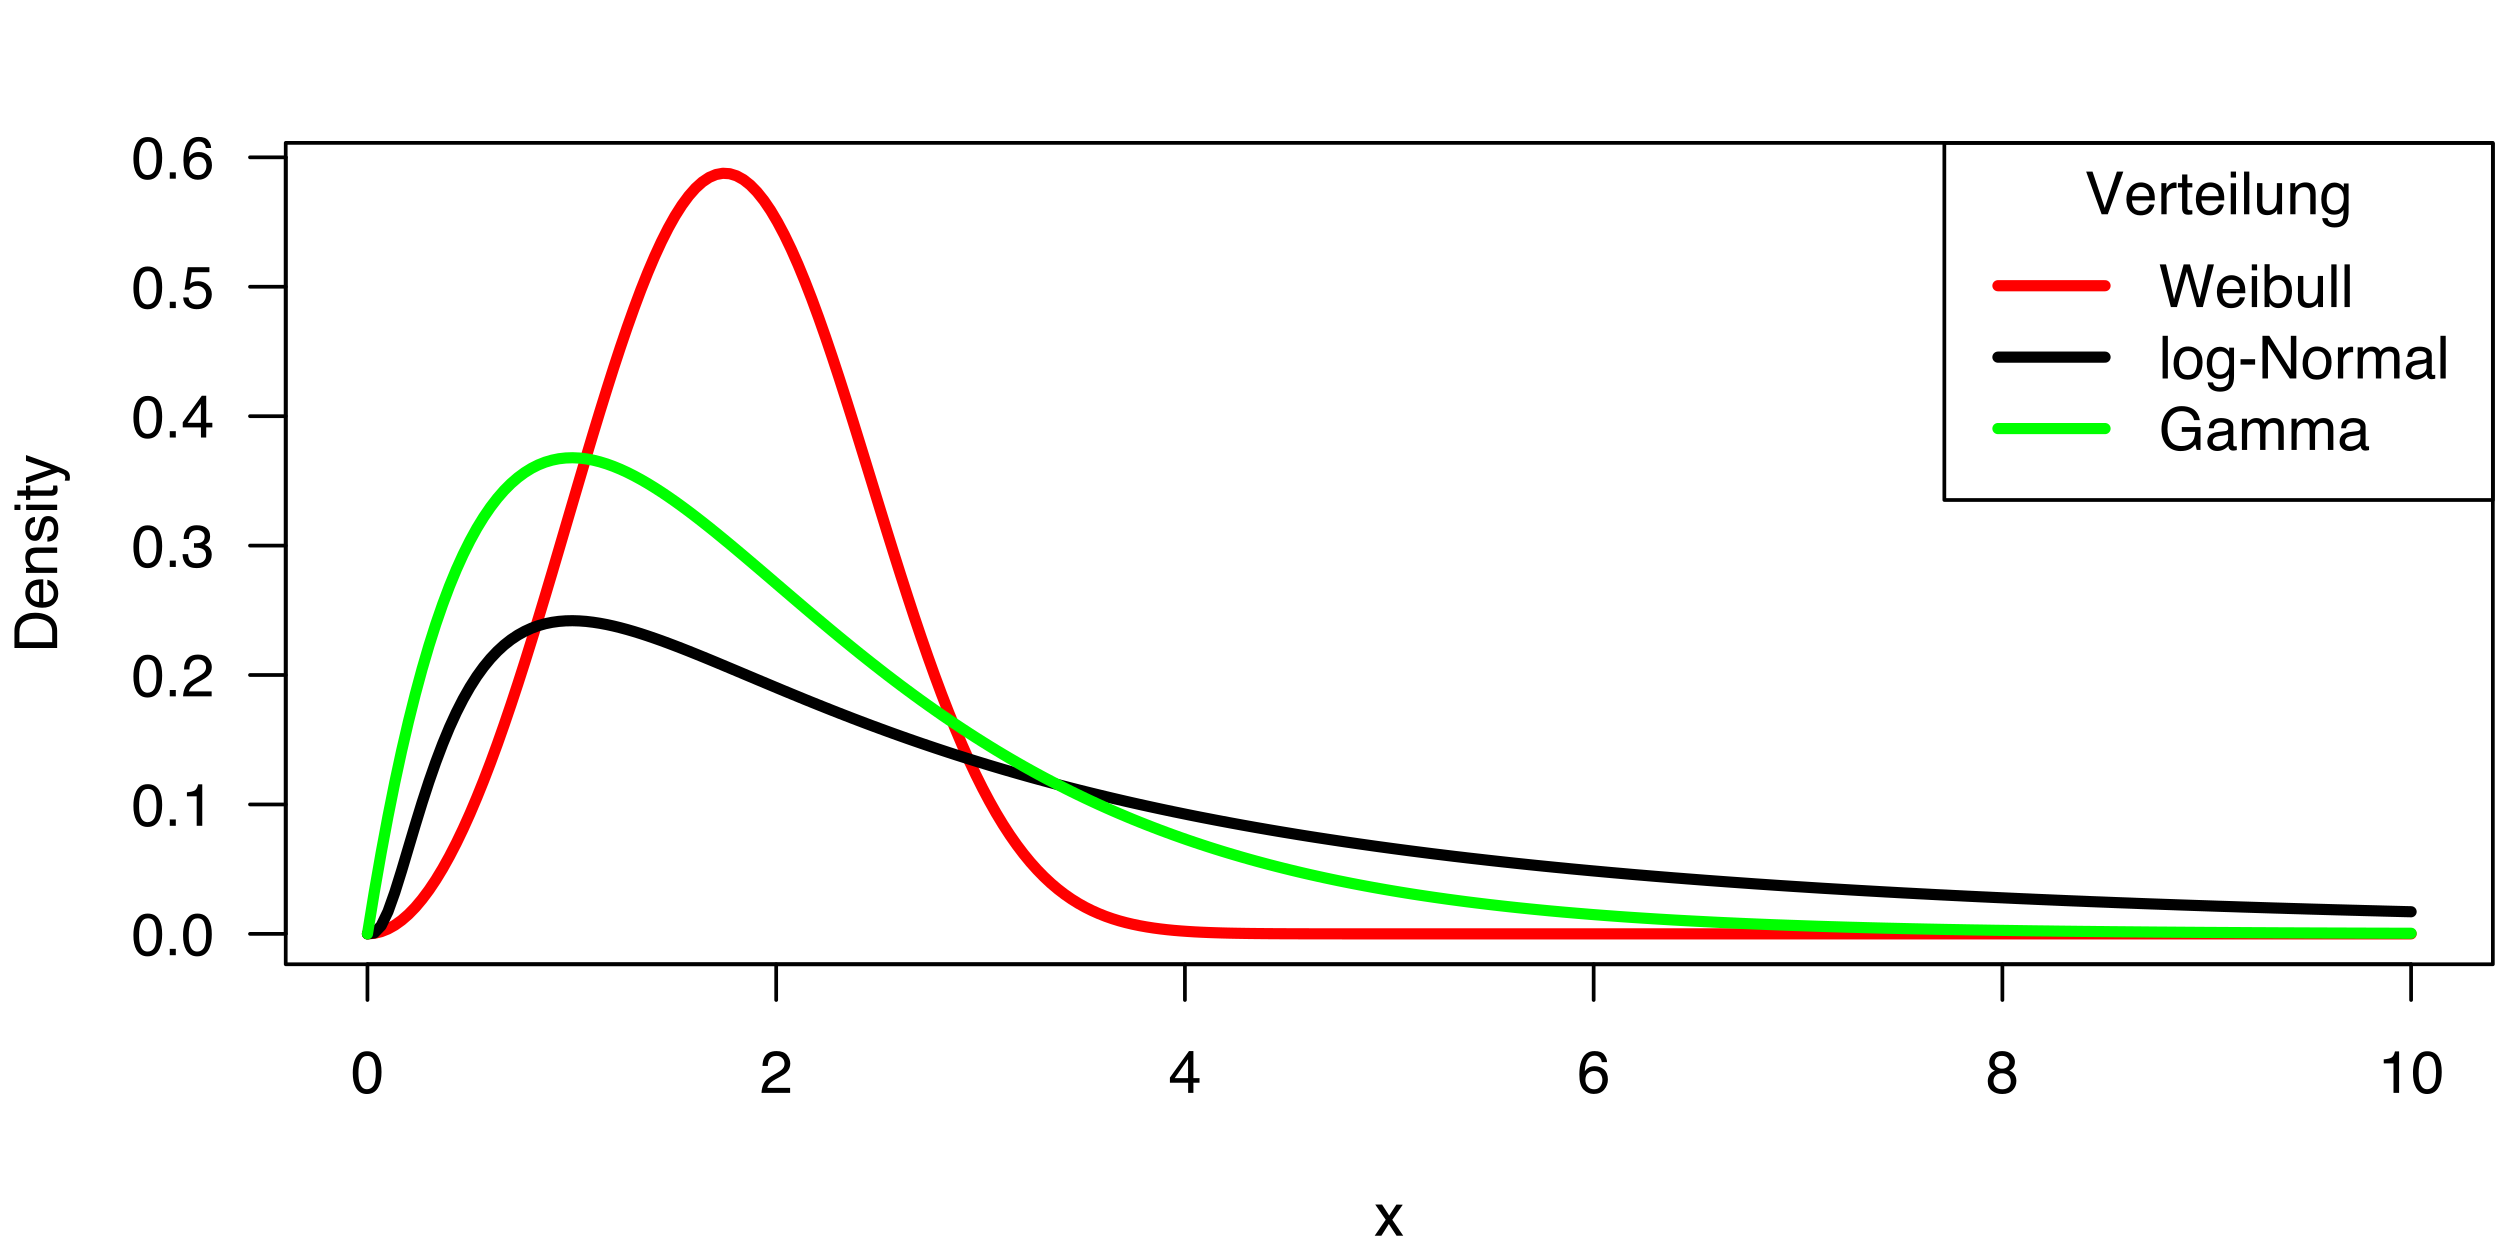 <?xml version="1.0" encoding="UTF-8"?>
<svg xmlns="http://www.w3.org/2000/svg" xmlns:xlink="http://www.w3.org/1999/xlink" width="504pt" height="252pt" viewBox="0 0 504 252" version="1.1">
<defs>
<g>
<symbol overflow="visible" id="glyph0-0">
<path style="stroke:none;" d="M 0.391 0 L 0.391 -8.609 L 7.219 -8.609 L 7.219 0 Z M 6.141 -1.078 L 6.141 -7.531 L 1.469 -7.531 L 1.469 -1.078 Z "/>
</symbol>
<symbol overflow="visible" id="glyph0-1">
<path style="stroke:none;" d="M 3.25 -8.391 C 4.332 -8.391 5.117 -7.941 5.609 -7.047 C 5.984 -6.359 6.172 -5.41 6.172 -4.203 C 6.172 -3.066 6 -2.125 5.656 -1.375 C 5.164 -0.301 4.359 0.234 3.234 0.234 C 2.234 0.234 1.484 -0.203 0.984 -1.078 C 0.578 -1.816 0.375 -2.801 0.375 -4.031 C 0.375 -4.977 0.5 -5.797 0.75 -6.484 C 1.207 -7.754 2.039 -8.391 3.25 -8.391 Z M 3.234 -0.734 C 3.785 -0.734 4.223 -0.973 4.547 -1.453 C 4.867 -1.941 5.031 -2.848 5.031 -4.172 C 5.031 -5.117 4.91 -5.898 4.672 -6.516 C 4.441 -7.129 3.988 -7.438 3.312 -7.438 C 2.688 -7.438 2.227 -7.145 1.938 -6.562 C 1.656 -5.977 1.516 -5.117 1.516 -3.984 C 1.516 -3.129 1.609 -2.441 1.797 -1.922 C 2.078 -1.129 2.555 -0.734 3.234 -0.734 Z "/>
</symbol>
<symbol overflow="visible" id="glyph0-2">
<path style="stroke:none;" d="M 0.375 0 C 0.414 -0.719 0.566 -1.344 0.828 -1.875 C 1.086 -2.414 1.594 -2.906 2.344 -3.344 L 3.469 -4 C 3.969 -4.289 4.32 -4.539 4.531 -4.75 C 4.852 -5.07 5.016 -5.441 5.016 -5.859 C 5.016 -6.348 4.863 -6.734 4.562 -7.016 C 4.27 -7.305 3.883 -7.453 3.406 -7.453 C 2.676 -7.453 2.176 -7.18 1.906 -6.641 C 1.75 -6.336 1.664 -5.93 1.656 -5.422 L 0.578 -5.422 C 0.586 -6.148 0.723 -6.742 0.984 -7.203 C 1.441 -8.016 2.25 -8.422 3.406 -8.422 C 4.363 -8.422 5.062 -8.16 5.5 -7.641 C 5.945 -7.117 6.172 -6.539 6.172 -5.906 C 6.172 -5.238 5.938 -4.664 5.469 -4.188 C 5.195 -3.906 4.707 -3.566 4 -3.172 L 3.188 -2.734 C 2.812 -2.523 2.516 -2.32 2.297 -2.125 C 1.898 -1.789 1.648 -1.414 1.547 -1 L 6.141 -1 L 6.141 0 Z "/>
</symbol>
<symbol overflow="visible" id="glyph0-3">
<path style="stroke:none;" d="M 3.969 -2.969 L 3.969 -6.781 L 1.281 -2.969 Z M 3.984 0 L 3.984 -2.047 L 0.312 -2.047 L 0.312 -3.078 L 4.156 -8.422 L 5.047 -8.422 L 5.047 -2.969 L 6.281 -2.969 L 6.281 -2.047 L 5.047 -2.047 L 5.047 0 Z "/>
</symbol>
<symbol overflow="visible" id="glyph0-4">
<path style="stroke:none;" d="M 3.516 -8.422 C 4.453 -8.422 5.102 -8.176 5.469 -7.688 C 5.844 -7.207 6.031 -6.707 6.031 -6.188 L 4.984 -6.188 C 4.922 -6.52 4.82 -6.781 4.688 -6.969 C 4.426 -7.32 4.039 -7.5 3.531 -7.5 C 2.938 -7.5 2.461 -7.223 2.109 -6.672 C 1.766 -6.129 1.578 -5.352 1.547 -4.344 C 1.785 -4.695 2.086 -4.961 2.453 -5.141 C 2.785 -5.297 3.16 -5.375 3.578 -5.375 C 4.285 -5.375 4.898 -5.148 5.422 -4.703 C 5.941 -4.254 6.203 -3.582 6.203 -2.688 C 6.203 -1.926 5.953 -1.25 5.453 -0.656 C 4.961 -0.07 4.258 0.219 3.344 0.219 C 2.551 0.219 1.867 -0.078 1.297 -0.672 C 0.734 -1.273 0.453 -2.281 0.453 -3.688 C 0.453 -4.727 0.578 -5.613 0.828 -6.344 C 1.316 -7.727 2.211 -8.422 3.516 -8.422 Z M 3.438 -0.719 C 3.988 -0.719 4.398 -0.906 4.672 -1.281 C 4.953 -1.656 5.094 -2.098 5.094 -2.609 C 5.094 -3.035 4.969 -3.441 4.719 -3.828 C 4.477 -4.211 4.031 -4.406 3.375 -4.406 C 2.926 -4.406 2.531 -4.254 2.188 -3.953 C 1.844 -3.66 1.672 -3.211 1.672 -2.609 C 1.672 -2.078 1.828 -1.629 2.141 -1.266 C 2.453 -0.898 2.883 -0.719 3.438 -0.719 Z "/>
</symbol>
<symbol overflow="visible" id="glyph0-5">
<path style="stroke:none;" d="M 3.266 -4.875 C 3.734 -4.875 4.098 -5.004 4.359 -5.266 C 4.617 -5.523 4.75 -5.832 4.75 -6.188 C 4.75 -6.5 4.625 -6.785 4.375 -7.047 C 4.125 -7.316 3.742 -7.453 3.234 -7.453 C 2.723 -7.453 2.352 -7.316 2.125 -7.047 C 1.895 -6.785 1.781 -6.484 1.781 -6.141 C 1.781 -5.742 1.926 -5.43 2.219 -5.203 C 2.52 -4.984 2.867 -4.875 3.266 -4.875 Z M 3.328 -0.719 C 3.816 -0.719 4.223 -0.848 4.547 -1.109 C 4.867 -1.379 5.031 -1.773 5.031 -2.297 C 5.031 -2.836 4.863 -3.25 4.531 -3.531 C 4.195 -3.812 3.77 -3.953 3.25 -3.953 C 2.75 -3.953 2.336 -3.805 2.016 -3.516 C 1.703 -3.234 1.547 -2.836 1.547 -2.328 C 1.547 -1.891 1.691 -1.508 1.984 -1.188 C 2.273 -0.875 2.723 -0.719 3.328 -0.719 Z M 1.828 -4.469 C 1.535 -4.594 1.305 -4.738 1.141 -4.906 C 0.836 -5.219 0.688 -5.625 0.688 -6.125 C 0.688 -6.75 0.91 -7.285 1.359 -7.734 C 1.816 -8.191 2.457 -8.422 3.281 -8.422 C 4.094 -8.422 4.723 -8.207 5.172 -7.781 C 5.629 -7.352 5.859 -6.859 5.859 -6.297 C 5.859 -5.773 5.727 -5.348 5.469 -5.016 C 5.32 -4.836 5.094 -4.66 4.781 -4.484 C 5.125 -4.328 5.395 -4.145 5.594 -3.938 C 5.969 -3.539 6.156 -3.031 6.156 -2.406 C 6.156 -1.664 5.906 -1.039 5.406 -0.531 C 4.914 -0.02 4.219 0.234 3.312 0.234 C 2.488 0.234 1.797 0.016 1.234 -0.422 C 0.672 -0.867 0.391 -1.516 0.391 -2.359 C 0.391 -2.848 0.508 -3.273 0.75 -3.641 C 0.988 -4.004 1.348 -4.281 1.828 -4.469 Z "/>
</symbol>
<symbol overflow="visible" id="glyph0-6">
<path style="stroke:none;" d="M 1.156 -5.938 L 1.156 -6.75 C 1.914 -6.82 2.441 -6.945 2.734 -7.125 C 3.035 -7.301 3.266 -7.711 3.422 -8.359 L 4.25 -8.359 L 4.25 0 L 3.125 0 L 3.125 -5.938 Z "/>
</symbol>
<symbol overflow="visible" id="glyph0-7">
<path style="stroke:none;" d="M 1.031 -1.281 L 2.25 -1.281 L 2.25 0 L 1.031 0 Z "/>
</symbol>
<symbol overflow="visible" id="glyph0-8">
<path style="stroke:none;" d="M 3.125 0.234 C 2.125 0.234 1.398 -0.035 0.953 -0.578 C 0.504 -1.129 0.281 -1.797 0.281 -2.578 L 1.391 -2.578 C 1.43 -2.035 1.531 -1.641 1.688 -1.391 C 1.969 -0.953 2.461 -0.734 3.172 -0.734 C 3.734 -0.734 4.18 -0.879 4.516 -1.172 C 4.848 -1.473 5.016 -1.859 5.016 -2.328 C 5.016 -2.898 4.836 -3.301 4.484 -3.531 C 4.129 -3.77 3.641 -3.891 3.016 -3.891 C 2.941 -3.891 2.867 -3.883 2.797 -3.875 C 2.723 -3.875 2.648 -3.875 2.578 -3.875 L 2.578 -4.812 C 2.691 -4.789 2.785 -4.781 2.859 -4.781 C 2.93 -4.781 3.008 -4.781 3.094 -4.781 C 3.488 -4.781 3.812 -4.844 4.062 -4.969 C 4.508 -5.188 4.734 -5.578 4.734 -6.141 C 4.734 -6.555 4.582 -6.875 4.281 -7.094 C 3.988 -7.32 3.645 -7.438 3.25 -7.438 C 2.551 -7.438 2.066 -7.203 1.797 -6.734 C 1.648 -6.484 1.566 -6.117 1.547 -5.641 L 0.5 -5.641 C 0.5 -6.266 0.625 -6.797 0.875 -7.234 C 1.301 -8.016 2.055 -8.406 3.141 -8.406 C 3.992 -8.406 4.656 -8.211 5.125 -7.828 C 5.594 -7.453 5.828 -6.898 5.828 -6.172 C 5.828 -5.66 5.691 -5.242 5.422 -4.922 C 5.242 -4.723 5.02 -4.566 4.75 -4.453 C 5.188 -4.328 5.531 -4.094 5.781 -3.75 C 6.031 -3.406 6.156 -2.984 6.156 -2.484 C 6.156 -1.68 5.891 -1.023 5.359 -0.516 C 4.836 -0.016 4.094 0.234 3.125 0.234 Z "/>
</symbol>
<symbol overflow="visible" id="glyph0-9">
<path style="stroke:none;" d="M 1.484 -2.141 C 1.555 -1.535 1.836 -1.117 2.328 -0.891 C 2.578 -0.773 2.863 -0.719 3.188 -0.719 C 3.812 -0.719 4.273 -0.914 4.578 -1.312 C 4.879 -1.707 5.031 -2.148 5.031 -2.641 C 5.031 -3.223 4.848 -3.676 4.484 -4 C 4.129 -4.32 3.703 -4.484 3.203 -4.484 C 2.836 -4.484 2.523 -4.41 2.266 -4.266 C 2.004 -4.129 1.785 -3.938 1.609 -3.688 L 0.688 -3.734 L 1.328 -8.25 L 5.688 -8.25 L 5.688 -7.234 L 2.125 -7.234 L 1.766 -4.906 C 1.961 -5.051 2.148 -5.16 2.328 -5.234 C 2.641 -5.359 3 -5.422 3.406 -5.422 C 4.176 -5.422 4.828 -5.172 5.359 -4.672 C 5.898 -4.18 6.172 -3.555 6.172 -2.797 C 6.172 -2.004 5.922 -1.301 5.422 -0.688 C 4.93 -0.082 4.148 0.219 3.078 0.219 C 2.398 0.219 1.797 0.023 1.266 -0.359 C 0.742 -0.742 0.453 -1.336 0.391 -2.141 Z "/>
</symbol>
<symbol overflow="visible" id="glyph0-10">
<path style="stroke:none;" d="M 0.172 -6.281 L 1.547 -6.281 L 2.984 -4.062 L 4.438 -6.281 L 5.719 -6.25 L 3.609 -3.219 L 5.812 0 L 4.469 0 L 2.906 -2.359 L 1.406 0 L 0.062 0 L 2.281 -3.219 Z "/>
</symbol>
<symbol overflow="visible" id="glyph0-11">
<path style="stroke:none;" d="M 1.594 -8.609 L 4.062 -1.281 L 6.516 -8.609 L 7.812 -8.609 L 4.672 0 L 3.438 0 L 0.312 -8.609 Z "/>
</symbol>
<symbol overflow="visible" id="glyph0-12">
<path style="stroke:none;" d="M 3.391 -6.422 C 3.836 -6.422 4.27 -6.316 4.688 -6.109 C 5.102 -5.898 5.422 -5.629 5.641 -5.297 C 5.848 -4.973 5.988 -4.602 6.062 -4.188 C 6.125 -3.895 6.156 -3.43 6.156 -2.797 L 1.547 -2.797 C 1.566 -2.16 1.719 -1.648 2 -1.266 C 2.281 -0.879 2.719 -0.688 3.312 -0.688 C 3.863 -0.688 4.301 -0.867 4.625 -1.234 C 4.812 -1.441 4.945 -1.688 5.031 -1.969 L 6.062 -1.969 C 6.039 -1.738 5.953 -1.484 5.797 -1.203 C 5.641 -0.922 5.469 -0.688 5.281 -0.5 C 4.957 -0.188 4.555 0.02 4.078 0.125 C 3.828 0.188 3.539 0.219 3.219 0.219 C 2.438 0.219 1.773 -0.062 1.234 -0.625 C 0.691 -1.195 0.422 -1.992 0.422 -3.016 C 0.422 -4.023 0.691 -4.844 1.234 -5.469 C 1.785 -6.102 2.504 -6.422 3.391 -6.422 Z M 5.062 -3.641 C 5.02 -4.098 4.922 -4.461 4.766 -4.734 C 4.484 -5.242 4.004 -5.5 3.328 -5.5 C 2.836 -5.5 2.426 -5.32 2.094 -4.969 C 1.77 -4.625 1.598 -4.18 1.578 -3.641 Z M 3.281 -6.422 Z "/>
</symbol>
<symbol overflow="visible" id="glyph0-13">
<path style="stroke:none;" d="M 0.797 -6.281 L 1.812 -6.281 L 1.812 -5.188 C 1.883 -5.406 2.082 -5.664 2.406 -5.969 C 2.727 -6.27 3.098 -6.422 3.516 -6.422 C 3.535 -6.422 3.566 -6.414 3.609 -6.406 C 3.66 -6.406 3.742 -6.398 3.859 -6.391 L 3.859 -5.281 C 3.797 -5.289 3.738 -5.297 3.688 -5.297 C 3.633 -5.297 3.578 -5.297 3.516 -5.297 C 2.984 -5.297 2.57 -5.125 2.281 -4.781 C 2 -4.445 1.859 -4.055 1.859 -3.609 L 1.859 0 L 0.797 0 Z "/>
</symbol>
<symbol overflow="visible" id="glyph0-14">
<path style="stroke:none;" d="M 0.984 -8.031 L 2.047 -8.031 L 2.047 -6.281 L 3.047 -6.281 L 3.047 -5.422 L 2.047 -5.422 L 2.047 -1.312 C 2.047 -1.094 2.125 -0.945 2.281 -0.875 C 2.352 -0.832 2.488 -0.812 2.688 -0.812 C 2.738 -0.812 2.789 -0.812 2.844 -0.812 C 2.906 -0.82 2.973 -0.828 3.047 -0.828 L 3.047 0 C 2.93 0.031 2.805 0.051 2.672 0.062 C 2.547 0.082 2.406 0.094 2.25 0.094 C 1.758 0.094 1.426 -0.031 1.25 -0.281 C 1.07 -0.531 0.984 -0.859 0.984 -1.266 L 0.984 -5.422 L 0.141 -5.422 L 0.141 -6.281 L 0.984 -6.281 Z "/>
</symbol>
<symbol overflow="visible" id="glyph0-15">
<path style="stroke:none;" d="M 0.781 -6.25 L 1.844 -6.25 L 1.844 0 L 0.781 0 Z M 0.781 -8.609 L 1.844 -8.609 L 1.844 -7.406 L 0.781 -7.406 Z "/>
</symbol>
<symbol overflow="visible" id="glyph0-16">
<path style="stroke:none;" d="M 0.797 -8.609 L 1.859 -8.609 L 1.859 0 L 0.797 0 Z "/>
</symbol>
<symbol overflow="visible" id="glyph0-17">
<path style="stroke:none;" d="M 1.828 -6.281 L 1.828 -2.109 C 1.828 -1.785 1.879 -1.523 1.984 -1.328 C 2.172 -0.953 2.52 -0.766 3.031 -0.766 C 3.758 -0.766 4.258 -1.094 4.531 -1.75 C 4.676 -2.102 4.75 -2.582 4.75 -3.188 L 4.75 -6.281 L 5.797 -6.281 L 5.797 0 L 4.812 0 L 4.812 -0.922 C 4.676 -0.68 4.508 -0.484 4.312 -0.328 C 3.906 0.004 3.414 0.172 2.844 0.172 C 1.945 0.172 1.336 -0.129 1.016 -0.734 C 0.836 -1.047 0.75 -1.473 0.75 -2.016 L 0.75 -6.281 Z M 3.281 -6.422 Z "/>
</symbol>
<symbol overflow="visible" id="glyph0-18">
<path style="stroke:none;" d="M 0.781 -6.281 L 1.781 -6.281 L 1.781 -5.391 C 2.07 -5.754 2.383 -6.016 2.719 -6.172 C 3.051 -6.336 3.422 -6.422 3.828 -6.422 C 4.711 -6.422 5.312 -6.109 5.625 -5.484 C 5.801 -5.141 5.891 -4.656 5.891 -4.031 L 5.891 0 L 4.812 0 L 4.812 -3.953 C 4.812 -4.336 4.754 -4.645 4.641 -4.875 C 4.453 -5.27 4.113 -5.469 3.625 -5.469 C 3.375 -5.469 3.172 -5.441 3.016 -5.391 C 2.723 -5.305 2.469 -5.133 2.25 -4.875 C 2.07 -4.664 1.957 -4.453 1.906 -4.234 C 1.852 -4.016 1.828 -3.695 1.828 -3.281 L 1.828 0 L 0.781 0 Z M 3.25 -6.422 Z "/>
</symbol>
<symbol overflow="visible" id="glyph0-19">
<path style="stroke:none;" d="M 2.984 -6.391 C 3.484 -6.391 3.914 -6.27 4.281 -6.031 C 4.477 -5.883 4.68 -5.68 4.891 -5.422 L 4.891 -6.219 L 5.859 -6.219 L 5.859 -0.516 C 5.859 0.285 5.742 0.914 5.516 1.375 C 5.078 2.227 4.25 2.656 3.031 2.656 C 2.352 2.656 1.785 2.504 1.328 2.203 C 0.867 1.898 0.609 1.426 0.547 0.781 L 1.625 0.781 C 1.676 1.062 1.773 1.281 1.922 1.438 C 2.16 1.664 2.535 1.781 3.047 1.781 C 3.859 1.781 4.391 1.492 4.641 0.922 C 4.785 0.586 4.852 -0.008 4.844 -0.875 C 4.633 -0.551 4.379 -0.312 4.078 -0.156 C 3.785 0 3.395 0.078 2.906 0.078 C 2.227 0.078 1.633 -0.16 1.125 -0.641 C 0.613 -1.129 0.359 -1.93 0.359 -3.047 C 0.359 -4.098 0.613 -4.914 1.125 -5.5 C 1.645 -6.094 2.266 -6.391 2.984 -6.391 Z M 4.891 -3.172 C 4.891 -3.941 4.727 -4.516 4.406 -4.891 C 4.082 -5.266 3.676 -5.453 3.188 -5.453 C 2.438 -5.453 1.926 -5.102 1.656 -4.406 C 1.508 -4.039 1.438 -3.555 1.438 -2.953 C 1.438 -2.242 1.578 -1.703 1.859 -1.328 C 2.148 -0.961 2.539 -0.781 3.031 -0.781 C 3.789 -0.781 4.32 -1.125 4.625 -1.812 C 4.801 -2.195 4.891 -2.648 4.891 -3.172 Z M 3.109 -6.422 Z "/>
</symbol>
<symbol overflow="visible" id="glyph0-20">
<path style="stroke:none;" d="M 1.484 -8.609 L 3.109 -1.609 L 5.047 -8.609 L 6.312 -8.609 L 8.266 -1.609 L 9.891 -8.609 L 11.156 -8.609 L 8.906 0 L 7.672 0 L 5.688 -7.141 L 3.688 0 L 2.469 0 L 0.219 -8.609 Z "/>
</symbol>
<symbol overflow="visible" id="glyph0-21">
<path style="stroke:none;" d="M 0.688 -8.641 L 1.719 -8.641 L 1.719 -5.516 C 1.945 -5.816 2.223 -6.047 2.547 -6.203 C 2.867 -6.359 3.219 -6.438 3.594 -6.438 C 4.375 -6.438 5.004 -6.164 5.484 -5.625 C 5.973 -5.094 6.219 -4.305 6.219 -3.266 C 6.219 -2.266 5.977 -1.438 5.5 -0.781 C 5.02 -0.125 4.352 0.203 3.5 0.203 C 3.02 0.203 2.617 0.086 2.297 -0.141 C 2.098 -0.285 1.891 -0.504 1.672 -0.797 L 1.672 0 L 0.688 0 Z M 3.438 -0.734 C 4.008 -0.734 4.438 -0.957 4.719 -1.406 C 5 -1.863 5.141 -2.461 5.141 -3.203 C 5.141 -3.867 5 -4.414 4.719 -4.844 C 4.438 -5.281 4.02 -5.5 3.469 -5.5 C 2.988 -5.5 2.566 -5.32 2.203 -4.969 C 1.836 -4.613 1.656 -4.023 1.656 -3.203 C 1.656 -2.617 1.727 -2.141 1.875 -1.766 C 2.156 -1.078 2.676 -0.734 3.438 -0.734 Z "/>
</symbol>
<symbol overflow="visible" id="glyph0-22">
<path style="stroke:none;" d="M 3.266 -0.688 C 3.961 -0.688 4.441 -0.945 4.703 -1.469 C 4.961 -2 5.094 -2.586 5.094 -3.234 C 5.094 -3.828 5 -4.305 4.812 -4.672 C 4.508 -5.242 4 -5.531 3.281 -5.531 C 2.633 -5.531 2.164 -5.285 1.875 -4.797 C 1.582 -4.305 1.438 -3.711 1.438 -3.016 C 1.438 -2.348 1.582 -1.789 1.875 -1.344 C 2.164 -0.906 2.629 -0.688 3.266 -0.688 Z M 3.312 -6.453 C 4.113 -6.453 4.789 -6.18 5.344 -5.641 C 5.906 -5.109 6.188 -4.316 6.188 -3.266 C 6.188 -2.254 5.941 -1.414 5.453 -0.75 C 4.961 -0.094 4.203 0.234 3.172 0.234 C 2.305 0.234 1.617 -0.055 1.109 -0.641 C 0.598 -1.234 0.344 -2.02 0.344 -3 C 0.344 -4.051 0.609 -4.891 1.141 -5.516 C 1.68 -6.141 2.406 -6.453 3.312 -6.453 Z M 3.266 -6.422 Z "/>
</symbol>
<symbol overflow="visible" id="glyph0-23">
<path style="stroke:none;" d="M 0.5 -3.891 L 3.438 -3.891 L 3.438 -2.797 L 0.5 -2.797 Z "/>
</symbol>
<symbol overflow="visible" id="glyph0-24">
<path style="stroke:none;" d="M 0.922 -8.609 L 2.297 -8.609 L 6.641 -1.641 L 6.641 -8.609 L 7.75 -8.609 L 7.75 0 L 6.438 0 L 2.031 -6.969 L 2.031 0 L 0.922 0 Z M 4.25 -8.609 Z "/>
</symbol>
<symbol overflow="visible" id="glyph0-25">
<path style="stroke:none;" d="M 0.781 -6.281 L 1.812 -6.281 L 1.812 -5.391 C 2.062 -5.691 2.289 -5.914 2.5 -6.062 C 2.844 -6.301 3.238 -6.422 3.688 -6.422 C 4.188 -6.422 4.586 -6.297 4.891 -6.047 C 5.055 -5.91 5.211 -5.703 5.359 -5.422 C 5.586 -5.766 5.859 -6.016 6.172 -6.172 C 6.492 -6.336 6.852 -6.422 7.25 -6.422 C 8.094 -6.422 8.664 -6.113 8.969 -5.5 C 9.133 -5.176 9.219 -4.734 9.219 -4.172 L 9.219 0 L 8.125 0 L 8.125 -4.359 C 8.125 -4.773 8.02 -5.062 7.812 -5.219 C 7.602 -5.375 7.348 -5.453 7.047 -5.453 C 6.629 -5.453 6.27 -5.312 5.969 -5.031 C 5.676 -4.758 5.531 -4.301 5.531 -3.656 L 5.531 0 L 4.453 0 L 4.453 -4.094 C 4.453 -4.52 4.398 -4.832 4.297 -5.031 C 4.141 -5.32 3.844 -5.469 3.406 -5.469 C 3.008 -5.469 2.645 -5.312 2.312 -5 C 1.988 -4.695 1.828 -4.141 1.828 -3.328 L 1.828 0 L 0.781 0 Z "/>
</symbol>
<symbol overflow="visible" id="glyph0-26">
<path style="stroke:none;" d="M 1.578 -1.672 C 1.578 -1.367 1.688 -1.129 1.906 -0.953 C 2.133 -0.773 2.398 -0.688 2.703 -0.688 C 3.078 -0.688 3.438 -0.77 3.781 -0.938 C 4.375 -1.227 4.672 -1.695 4.672 -2.344 L 4.672 -3.188 C 4.535 -3.113 4.363 -3.047 4.156 -2.984 C 3.957 -2.93 3.758 -2.895 3.562 -2.875 L 2.938 -2.797 C 2.551 -2.742 2.258 -2.66 2.062 -2.547 C 1.738 -2.367 1.578 -2.078 1.578 -1.672 Z M 4.141 -3.797 C 4.379 -3.828 4.539 -3.93 4.625 -4.109 C 4.664 -4.203 4.688 -4.336 4.688 -4.516 C 4.688 -4.867 4.555 -5.125 4.297 -5.281 C 4.047 -5.445 3.688 -5.531 3.219 -5.531 C 2.664 -5.531 2.273 -5.383 2.047 -5.094 C 1.91 -4.926 1.82 -4.68 1.781 -4.359 L 0.797 -4.359 C 0.816 -5.129 1.066 -5.664 1.547 -5.969 C 2.035 -6.27 2.598 -6.422 3.234 -6.422 C 3.973 -6.422 4.57 -6.281 5.031 -6 C 5.488 -5.719 5.719 -5.281 5.719 -4.688 L 5.719 -1.078 C 5.719 -0.973 5.738 -0.883 5.781 -0.812 C 5.832 -0.75 5.93 -0.719 6.078 -0.719 C 6.117 -0.719 6.164 -0.719 6.219 -0.719 C 6.281 -0.727 6.348 -0.738 6.422 -0.75 L 6.422 0.031 C 6.254 0.07 6.125 0.098 6.031 0.109 C 5.945 0.129 5.832 0.141 5.688 0.141 C 5.32 0.141 5.062 0.008 4.906 -0.25 C 4.812 -0.383 4.75 -0.578 4.719 -0.828 C 4.5 -0.547 4.188 -0.301 3.781 -0.094 C 3.383 0.113 2.945 0.219 2.469 0.219 C 1.883 0.219 1.406 0.039 1.031 -0.312 C 0.664 -0.664 0.484 -1.109 0.484 -1.641 C 0.484 -2.223 0.664 -2.676 1.031 -3 C 1.395 -3.32 1.867 -3.52 2.453 -3.594 Z M 3.266 -6.422 Z "/>
</symbol>
<symbol overflow="visible" id="glyph0-27">
<path style="stroke:none;" d="M 4.641 -8.828 C 5.441 -8.828 6.141 -8.672 6.734 -8.359 C 7.586 -7.91 8.109 -7.125 8.297 -6 L 7.156 -6 C 7.008 -6.625 6.711 -7.082 6.266 -7.375 C 5.828 -7.664 5.273 -7.812 4.609 -7.812 C 3.805 -7.812 3.133 -7.508 2.594 -6.906 C 2.051 -6.312 1.781 -5.422 1.781 -4.234 C 1.781 -3.211 2.004 -2.379 2.453 -1.734 C 2.898 -1.098 3.629 -0.781 4.641 -0.781 C 5.422 -0.781 6.066 -1.004 6.578 -1.453 C 7.086 -1.898 7.348 -2.629 7.359 -3.641 L 4.672 -3.641 L 4.672 -4.609 L 8.438 -4.609 L 8.438 0 L 7.688 0 L 7.406 -1.109 C 7.02 -0.672 6.672 -0.367 6.359 -0.203 C 5.848 0.086 5.195 0.234 4.406 0.234 C 3.395 0.234 2.52 -0.098 1.781 -0.766 C 0.977 -1.586 0.578 -2.723 0.578 -4.172 C 0.578 -5.609 0.969 -6.754 1.75 -7.609 C 2.488 -8.422 3.453 -8.828 4.641 -8.828 Z M 4.438 -8.844 Z "/>
</symbol>
<symbol overflow="visible" id="glyph1-0">
<path style="stroke:none;" d="M 0 -0.391 L -8.609 -0.391 L -8.609 -7.219 L 0 -7.219 Z M -1.078 -6.141 L -7.531 -6.141 L -7.531 -1.469 L -1.078 -1.469 Z "/>
</symbol>
<symbol overflow="visible" id="glyph1-1">
<path style="stroke:none;" d="M -1 -4.219 C -1 -4.613 -1.039 -4.938 -1.125 -5.188 C -1.27 -5.645 -1.562 -6.02 -2 -6.312 C -2.344 -6.539 -2.785 -6.703 -3.328 -6.797 C -3.66 -6.859 -3.961 -6.891 -4.234 -6.891 C -5.305 -6.891 -6.133 -6.676 -6.719 -6.25 C -7.312 -5.832 -7.609 -5.148 -7.609 -4.203 L -7.609 -2.141 L -1 -2.141 Z M -8.609 -0.969 L -8.609 -4.453 C -8.609 -5.641 -8.188 -6.555 -7.344 -7.203 C -6.594 -7.785 -5.625 -8.078 -4.438 -8.078 C -3.52 -8.078 -2.691 -7.906 -1.953 -7.562 C -0.648 -6.957 0 -5.914 0 -4.438 L 0 -0.969 Z "/>
</symbol>
<symbol overflow="visible" id="glyph1-2">
<path style="stroke:none;" d="M -6.422 -3.391 C -6.422 -3.836 -6.316 -4.27 -6.109 -4.688 C -5.898 -5.102 -5.629 -5.422 -5.297 -5.641 C -4.973 -5.848 -4.602 -5.988 -4.188 -6.062 C -3.895 -6.125 -3.43 -6.156 -2.797 -6.156 L -2.797 -1.547 C -2.16 -1.566 -1.648 -1.719 -1.266 -2 C -0.879 -2.281 -0.688 -2.719 -0.688 -3.312 C -0.688 -3.863 -0.867 -4.301 -1.234 -4.625 C -1.441 -4.812 -1.688 -4.945 -1.969 -5.031 L -1.969 -6.062 C -1.738 -6.039 -1.484 -5.953 -1.203 -5.797 C -0.922 -5.641 -0.688 -5.469 -0.5 -5.281 C -0.188 -4.957 0.02 -4.555 0.125 -4.078 C 0.188 -3.828 0.219 -3.539 0.219 -3.219 C 0.219 -2.438 -0.062 -1.773 -0.625 -1.234 C -1.195 -0.691 -1.992 -0.422 -3.016 -0.422 C -4.023 -0.422 -4.844 -0.691 -5.469 -1.234 C -6.102 -1.785 -6.422 -2.504 -6.422 -3.391 Z M -3.641 -5.062 C -4.098 -5.02 -4.461 -4.922 -4.734 -4.766 C -5.242 -4.484 -5.5 -4.004 -5.5 -3.328 C -5.5 -2.836 -5.32 -2.426 -4.969 -2.094 C -4.625 -1.77 -4.18 -1.598 -3.641 -1.578 Z M -6.422 -3.281 Z "/>
</symbol>
<symbol overflow="visible" id="glyph1-3">
<path style="stroke:none;" d="M -6.281 -0.781 L -6.281 -1.781 L -5.391 -1.781 C -5.754 -2.07 -6.016 -2.383 -6.172 -2.719 C -6.336 -3.051 -6.422 -3.422 -6.422 -3.828 C -6.422 -4.711 -6.109 -5.312 -5.484 -5.625 C -5.141 -5.801 -4.656 -5.891 -4.031 -5.891 L 0 -5.891 L 0 -4.812 L -3.953 -4.812 C -4.336 -4.812 -4.645 -4.754 -4.875 -4.641 C -5.27 -4.453 -5.469 -4.113 -5.469 -3.625 C -5.469 -3.375 -5.441 -3.172 -5.391 -3.016 C -5.305 -2.723 -5.133 -2.469 -4.875 -2.25 C -4.664 -2.07 -4.453 -1.957 -4.234 -1.906 C -4.016 -1.852 -3.695 -1.828 -3.281 -1.828 L 0 -1.828 L 0 -0.781 Z M -6.422 -3.25 Z "/>
</symbol>
<symbol overflow="visible" id="glyph1-4">
<path style="stroke:none;" d="M -1.969 -1.406 C -1.613 -1.438 -1.344 -1.523 -1.156 -1.672 C -0.82 -1.93 -0.656 -2.391 -0.656 -3.047 C -0.656 -3.441 -0.738 -3.785 -0.906 -4.078 C -1.07 -4.379 -1.332 -4.531 -1.688 -4.531 C -1.957 -4.531 -2.164 -4.41 -2.312 -4.172 C -2.395 -4.016 -2.492 -3.711 -2.609 -3.266 L -2.812 -2.422 C -2.945 -1.891 -3.098 -1.5 -3.266 -1.25 C -3.547 -0.789 -3.941 -0.562 -4.453 -0.562 C -5.047 -0.562 -5.523 -0.773 -5.891 -1.203 C -6.254 -1.629 -6.438 -2.207 -6.438 -2.938 C -6.438 -3.875 -6.16 -4.551 -5.609 -4.969 C -5.254 -5.238 -4.875 -5.367 -4.469 -5.359 L -4.469 -4.359 C -4.707 -4.336 -4.926 -4.254 -5.125 -4.109 C -5.395 -3.867 -5.531 -3.445 -5.531 -2.844 C -5.531 -2.445 -5.453 -2.145 -5.297 -1.938 C -5.148 -1.738 -4.953 -1.641 -4.703 -1.641 C -4.43 -1.641 -4.211 -1.773 -4.047 -2.047 C -3.953 -2.203 -3.867 -2.43 -3.797 -2.734 L -3.625 -3.422 C -3.438 -4.18 -3.258 -4.691 -3.094 -4.953 C -2.82 -5.359 -2.395 -5.562 -1.812 -5.562 C -1.258 -5.562 -0.781 -5.348 -0.375 -4.922 C 0.031 -4.504 0.234 -3.863 0.234 -3 C 0.234 -2.062 0.023 -1.395 -0.391 -1 C -0.816 -0.613 -1.344 -0.41 -1.969 -0.391 Z M -6.422 -2.953 Z "/>
</symbol>
<symbol overflow="visible" id="glyph1-5">
<path style="stroke:none;" d="M -6.25 -0.781 L -6.25 -1.844 L 0 -1.844 L 0 -0.781 Z M -8.609 -0.781 L -8.609 -1.844 L -7.406 -1.844 L -7.406 -0.781 Z "/>
</symbol>
<symbol overflow="visible" id="glyph1-6">
<path style="stroke:none;" d="M -8.031 -0.984 L -8.031 -2.047 L -6.281 -2.047 L -6.281 -3.047 L -5.422 -3.047 L -5.422 -2.047 L -1.312 -2.047 C -1.094 -2.047 -0.945 -2.125 -0.875 -2.281 C -0.832 -2.352 -0.812 -2.488 -0.812 -2.688 C -0.812 -2.738 -0.812 -2.789 -0.812 -2.844 C -0.82 -2.906 -0.828 -2.973 -0.828 -3.047 L 0 -3.047 C 0.031 -2.93 0.051 -2.805 0.062 -2.672 C 0.082 -2.547 0.094 -2.406 0.094 -2.25 C 0.094 -1.758 -0.031 -1.426 -0.281 -1.25 C -0.531 -1.07 -0.859 -0.984 -1.266 -0.984 L -5.422 -0.984 L -5.422 -0.141 L -6.281 -0.141 L -6.281 -0.984 Z "/>
</symbol>
<symbol overflow="visible" id="glyph1-7">
<path style="stroke:none;" d="M -6.281 -4.688 L -6.281 -5.859 C -5.875 -5.711 -4.953 -5.383 -3.516 -4.875 C -2.441 -4.488 -1.566 -4.164 -0.891 -3.906 C 0.711 -3.301 1.691 -2.875 2.047 -2.625 C 2.398 -2.375 2.578 -1.941 2.578 -1.328 C 2.578 -1.18 2.566 -1.066 2.547 -0.984 C 2.535 -0.91 2.516 -0.812 2.484 -0.688 L 1.531 -0.688 C 1.582 -0.875 1.613 -1.008 1.625 -1.094 C 1.633 -1.176 1.641 -1.25 1.641 -1.312 C 1.641 -1.5 1.609 -1.641 1.547 -1.734 C 1.484 -1.828 1.406 -1.906 1.312 -1.969 C 1.281 -1.988 1.117 -2.055 0.828 -2.172 C 0.535 -2.297 0.32 -2.383 0.188 -2.438 L -6.281 -0.125 L -6.281 -1.312 L -1.172 -3 Z M -6.422 -3 Z "/>
</symbol>
</g>
<clipPath id="clip1">
  <path d="M 391 28.801 L 503 28.801 L 503 102 L 391 102 Z "/>
</clipPath>
</defs>
<g id="surface21">
<rect x="0" y="0" width="504" height="252" style="fill:rgb(100%,100%,100%);fill-opacity:1;stroke:none;"/>
<path style="fill:none;stroke-width:2.25;stroke-linecap:round;stroke-linejoin:round;stroke:rgb(100%,0%,0%);stroke-opacity:1;stroke-miterlimit:10;" d="M 74.078 188.266 L 75.457 188.156 L 76.836 187.828 L 78.215 187.281 L 79.59 186.516 L 80.969 185.531 L 82.348 184.332 L 83.727 182.914 L 85.102 181.277 L 86.48 179.434 L 87.859 177.375 L 89.238 175.105 L 90.613 172.633 L 91.992 169.961 L 93.371 167.09 L 94.75 164.027 L 96.125 160.781 L 97.504 157.355 L 98.883 153.762 L 100.262 150.004 L 101.637 146.098 L 103.016 142.047 L 104.395 137.871 L 105.773 133.574 L 107.148 129.176 L 108.527 124.684 L 109.906 120.121 L 111.285 115.5 L 112.66 110.836 L 115.418 101.453 L 116.797 96.77 L 118.172 92.117 L 119.551 87.52 L 120.93 82.992 L 122.309 78.555 L 123.684 74.23 L 125.062 70.039 L 126.441 65.996 L 127.82 62.129 L 129.195 58.449 L 130.574 54.98 L 131.953 51.738 L 133.332 48.742 L 134.707 46.004 L 136.086 43.539 L 137.465 41.367 L 138.844 39.492 L 140.219 37.93 L 141.598 36.684 L 142.977 35.766 L 144.355 35.184 L 145.73 34.934 L 147.109 35.02 L 148.488 35.445 L 149.867 36.203 L 151.242 37.289 L 152.621 38.699 L 154 40.426 L 155.379 42.453 L 156.754 44.777 L 158.133 47.379 L 159.512 50.242 L 160.891 53.352 L 162.266 56.695 L 163.645 60.246 L 165.023 63.984 L 166.402 67.895 L 167.777 71.953 L 169.156 76.137 L 170.535 80.422 L 171.914 84.793 L 173.289 89.223 L 174.668 93.688 L 176.047 98.172 L 177.426 102.652 L 178.801 107.113 L 180.18 111.527 L 181.559 115.887 L 182.938 120.168 L 184.312 124.359 L 185.691 128.441 L 187.07 132.41 L 188.449 136.254 L 189.824 139.957 L 191.203 143.516 L 192.582 146.922 L 193.961 150.168 L 195.336 153.258 L 196.715 156.184 L 198.094 158.945 L 199.473 161.543 L 200.848 163.98 L 202.227 166.258 L 203.605 168.375 L 204.984 170.344 L 206.359 172.16 L 207.738 173.84 L 209.117 175.379 L 210.496 176.789 L 211.871 178.074 L 213.25 179.242 L 214.629 180.301 L 216.008 181.258 L 217.383 182.117 L 218.762 182.891 L 220.141 183.578 L 221.52 184.191 L 222.895 184.738 L 224.273 185.219 L 225.652 185.645 L 227.031 186.016 L 228.406 186.34 L 229.785 186.625 L 231.164 186.871 L 232.543 187.086 L 233.918 187.27 L 235.297 187.43 L 236.676 187.566 L 238.055 187.68 L 239.43 187.777 L 240.809 187.863 L 242.188 187.934 L 243.566 187.992 L 244.941 188.039 L 246.32 188.082 L 247.699 188.117 L 249.078 188.145 L 250.453 188.168 L 251.832 188.188 L 253.211 188.203 L 254.59 188.215 L 255.965 188.227 L 258.723 188.242 L 260.102 188.246 L 261.477 188.25 L 264.234 188.258 L 265.613 188.258 L 266.988 188.262 L 269.746 188.262 L 271.125 188.266 L 486.078 188.266 "/>
<path style="fill:none;stroke-width:0.75;stroke-linecap:round;stroke-linejoin:round;stroke:rgb(0%,0%,0%);stroke-opacity:1;stroke-miterlimit:10;" d="M 74.078 194.398 L 486.078 194.398 "/>
<path style="fill:none;stroke-width:0.75;stroke-linecap:round;stroke-linejoin:round;stroke:rgb(0%,0%,0%);stroke-opacity:1;stroke-miterlimit:10;" d="M 74.078 194.398 L 74.078 201.602 "/>
<path style="fill:none;stroke-width:0.75;stroke-linecap:round;stroke-linejoin:round;stroke:rgb(0%,0%,0%);stroke-opacity:1;stroke-miterlimit:10;" d="M 156.48 194.398 L 156.48 201.602 "/>
<path style="fill:none;stroke-width:0.75;stroke-linecap:round;stroke-linejoin:round;stroke:rgb(0%,0%,0%);stroke-opacity:1;stroke-miterlimit:10;" d="M 238.879 194.398 L 238.879 201.602 "/>
<path style="fill:none;stroke-width:0.75;stroke-linecap:round;stroke-linejoin:round;stroke:rgb(0%,0%,0%);stroke-opacity:1;stroke-miterlimit:10;" d="M 321.281 194.398 L 321.281 201.602 "/>
<path style="fill:none;stroke-width:0.75;stroke-linecap:round;stroke-linejoin:round;stroke:rgb(0%,0%,0%);stroke-opacity:1;stroke-miterlimit:10;" d="M 403.68 194.398 L 403.68 201.602 "/>
<path style="fill:none;stroke-width:0.75;stroke-linecap:round;stroke-linejoin:round;stroke:rgb(0%,0%,0%);stroke-opacity:1;stroke-miterlimit:10;" d="M 486.078 194.398 L 486.078 201.602 "/>
<g style="fill:rgb(0%,0%,0%);fill-opacity:1;">
  <use xlink:href="#glyph0-1" x="70.742" y="220.32"/>
</g>
<g style="fill:rgb(0%,0%,0%);fill-opacity:1;">
  <use xlink:href="#glyph0-2" x="153.145" y="220.32"/>
</g>
<g style="fill:rgb(0%,0%,0%);fill-opacity:1;">
  <use xlink:href="#glyph0-3" x="235.543" y="220.32"/>
</g>
<g style="fill:rgb(0%,0%,0%);fill-opacity:1;">
  <use xlink:href="#glyph0-4" x="317.945" y="220.32"/>
</g>
<g style="fill:rgb(0%,0%,0%);fill-opacity:1;">
  <use xlink:href="#glyph0-5" x="400.344" y="220.32"/>
</g>
<g style="fill:rgb(0%,0%,0%);fill-opacity:1;">
  <use xlink:href="#glyph0-6" x="479.406" y="220.32"/>
  <use xlink:href="#glyph0-1" x="486.08" y="220.32"/>
</g>
<path style="fill:none;stroke-width:0.75;stroke-linecap:round;stroke-linejoin:round;stroke:rgb(0%,0%,0%);stroke-opacity:1;stroke-miterlimit:10;" d="M 57.602 188.266 L 57.602 31.719 "/>
<path style="fill:none;stroke-width:0.75;stroke-linecap:round;stroke-linejoin:round;stroke:rgb(0%,0%,0%);stroke-opacity:1;stroke-miterlimit:10;" d="M 57.602 188.266 L 50.398 188.266 "/>
<path style="fill:none;stroke-width:0.75;stroke-linecap:round;stroke-linejoin:round;stroke:rgb(0%,0%,0%);stroke-opacity:1;stroke-miterlimit:10;" d="M 57.602 162.176 L 50.398 162.176 "/>
<path style="fill:none;stroke-width:0.75;stroke-linecap:round;stroke-linejoin:round;stroke:rgb(0%,0%,0%);stroke-opacity:1;stroke-miterlimit:10;" d="M 57.602 136.082 L 50.398 136.082 "/>
<path style="fill:none;stroke-width:0.75;stroke-linecap:round;stroke-linejoin:round;stroke:rgb(0%,0%,0%);stroke-opacity:1;stroke-miterlimit:10;" d="M 57.602 109.992 L 50.398 109.992 "/>
<path style="fill:none;stroke-width:0.75;stroke-linecap:round;stroke-linejoin:round;stroke:rgb(0%,0%,0%);stroke-opacity:1;stroke-miterlimit:10;" d="M 57.602 83.902 L 50.398 83.902 "/>
<path style="fill:none;stroke-width:0.75;stroke-linecap:round;stroke-linejoin:round;stroke:rgb(0%,0%,0%);stroke-opacity:1;stroke-miterlimit:10;" d="M 57.602 57.809 L 50.398 57.809 "/>
<path style="fill:none;stroke-width:0.75;stroke-linecap:round;stroke-linejoin:round;stroke:rgb(0%,0%,0%);stroke-opacity:1;stroke-miterlimit:10;" d="M 57.602 31.719 L 50.398 31.719 "/>
<g style="fill:rgb(0%,0%,0%);fill-opacity:1;">
  <use xlink:href="#glyph0-1" x="26.52" y="192.57"/>
  <use xlink:href="#glyph0-7" x="33.193" y="192.57"/>
  <use xlink:href="#glyph0-1" x="36.527" y="192.57"/>
</g>
<g style="fill:rgb(0%,0%,0%);fill-opacity:1;">
  <use xlink:href="#glyph0-1" x="26.52" y="166.48"/>
  <use xlink:href="#glyph0-7" x="33.193" y="166.48"/>
  <use xlink:href="#glyph0-6" x="36.527" y="166.48"/>
</g>
<g style="fill:rgb(0%,0%,0%);fill-opacity:1;">
  <use xlink:href="#glyph0-1" x="26.52" y="140.387"/>
  <use xlink:href="#glyph0-7" x="33.193" y="140.387"/>
  <use xlink:href="#glyph0-2" x="36.527" y="140.387"/>
</g>
<g style="fill:rgb(0%,0%,0%);fill-opacity:1;">
  <use xlink:href="#glyph0-1" x="26.52" y="114.297"/>
  <use xlink:href="#glyph0-7" x="33.193" y="114.297"/>
  <use xlink:href="#glyph0-8" x="36.527" y="114.297"/>
</g>
<g style="fill:rgb(0%,0%,0%);fill-opacity:1;">
  <use xlink:href="#glyph0-1" x="26.52" y="88.207"/>
  <use xlink:href="#glyph0-7" x="33.193" y="88.207"/>
  <use xlink:href="#glyph0-3" x="36.527" y="88.207"/>
</g>
<g style="fill:rgb(0%,0%,0%);fill-opacity:1;">
  <use xlink:href="#glyph0-1" x="26.52" y="62.113"/>
  <use xlink:href="#glyph0-7" x="33.193" y="62.113"/>
  <use xlink:href="#glyph0-9" x="36.527" y="62.113"/>
</g>
<g style="fill:rgb(0%,0%,0%);fill-opacity:1;">
  <use xlink:href="#glyph0-1" x="26.52" y="36.023"/>
  <use xlink:href="#glyph0-7" x="33.193" y="36.023"/>
  <use xlink:href="#glyph0-4" x="36.527" y="36.023"/>
</g>
<path style="fill:none;stroke-width:0.75;stroke-linecap:round;stroke-linejoin:round;stroke:rgb(0%,0%,0%);stroke-opacity:1;stroke-miterlimit:10;" d="M 57.602 194.398 L 502.559 194.398 L 502.559 28.801 L 57.602 28.801 L 57.602 194.398 "/>
<g style="fill:rgb(0%,0%,0%);fill-opacity:1;">
  <use xlink:href="#glyph0-10" x="277.078" y="249.121"/>
</g>
<g style="fill:rgb(0%,0%,0%);fill-opacity:1;">
  <use xlink:href="#glyph1-1" x="11.52" y="131.609"/>
  <use xlink:href="#glyph1-2" x="11.52" y="122.943"/>
  <use xlink:href="#glyph1-3" x="11.52" y="116.27"/>
  <use xlink:href="#glyph1-4" x="11.52" y="109.596"/>
  <use xlink:href="#glyph1-5" x="11.52" y="103.596"/>
  <use xlink:href="#glyph1-6" x="11.52" y="100.93"/>
  <use xlink:href="#glyph1-7" x="11.52" y="97.596"/>
</g>
<path style="fill:none;stroke-width:2.25;stroke-linecap:round;stroke-linejoin:round;stroke:rgb(0%,0%,0%);stroke-opacity:1;stroke-miterlimit:10;" d="M 74.078 188.266 L 75.457 188.07 L 76.836 186.637 L 78.215 183.777 L 79.59 179.918 L 80.969 175.512 L 82.348 170.883 L 83.727 166.266 L 85.102 161.793 L 86.48 157.559 L 87.859 153.613 L 89.238 149.973 L 90.613 146.648 L 91.992 143.637 L 93.371 140.926 L 94.75 138.5 L 96.125 136.344 L 97.504 134.438 L 98.883 132.762 L 100.262 131.301 L 101.637 130.035 L 103.016 128.953 L 104.395 128.035 L 105.773 127.27 L 107.148 126.641 L 108.527 126.137 L 109.906 125.746 L 111.285 125.461 L 112.66 125.27 L 114.039 125.164 L 115.418 125.133 L 116.797 125.176 L 118.172 125.277 L 119.551 125.441 L 120.93 125.652 L 122.309 125.91 L 123.684 126.211 L 125.062 126.551 L 126.441 126.922 L 127.82 127.324 L 129.195 127.75 L 130.574 128.203 L 131.953 128.676 L 133.332 129.164 L 134.707 129.672 L 136.086 130.195 L 137.465 130.727 L 138.844 131.27 L 140.219 131.824 L 141.598 132.383 L 142.977 132.949 L 144.355 133.52 L 145.73 134.098 L 148.488 135.254 L 149.867 135.836 L 151.242 136.414 L 152.621 136.996 L 155.379 138.152 L 156.754 138.73 L 158.133 139.305 L 159.512 139.875 L 160.891 140.441 L 162.266 141.008 L 163.645 141.566 L 165.023 142.121 L 166.402 142.672 L 167.777 143.219 L 169.156 143.762 L 171.914 144.832 L 173.289 145.355 L 174.668 145.879 L 176.047 146.395 L 177.426 146.902 L 178.801 147.406 L 180.18 147.906 L 181.559 148.398 L 182.938 148.887 L 184.312 149.367 L 185.691 149.844 L 187.07 150.312 L 188.449 150.777 L 189.824 151.234 L 191.203 151.688 L 192.582 152.137 L 193.961 152.574 L 195.336 153.012 L 196.715 153.441 L 199.473 154.285 L 200.848 154.695 L 202.227 155.105 L 204.984 155.902 L 206.359 156.293 L 207.738 156.68 L 209.117 157.059 L 210.496 157.434 L 211.871 157.805 L 213.25 158.172 L 214.629 158.531 L 216.008 158.887 L 217.383 159.238 L 218.762 159.582 L 220.141 159.922 L 221.52 160.258 L 222.895 160.59 L 224.273 160.918 L 227.031 161.559 L 228.406 161.871 L 229.785 162.18 L 231.164 162.484 L 232.543 162.785 L 233.918 163.082 L 235.297 163.375 L 236.676 163.664 L 238.055 163.945 L 239.43 164.227 L 240.809 164.504 L 242.188 164.777 L 243.566 165.043 L 244.941 165.309 L 246.32 165.57 L 247.699 165.828 L 249.078 166.082 L 250.453 166.336 L 253.211 166.828 L 254.59 167.066 L 255.965 167.305 L 257.344 167.539 L 258.723 167.77 L 260.102 167.996 L 261.477 168.223 L 262.855 168.445 L 264.234 168.664 L 265.613 168.879 L 266.988 169.09 L 268.367 169.301 L 271.125 169.715 L 272.5 169.914 L 273.879 170.113 L 276.637 170.504 L 278.012 170.695 L 280.77 171.07 L 282.148 171.254 L 283.523 171.434 L 284.902 171.613 L 287.66 171.965 L 289.035 172.137 L 293.172 172.641 L 294.547 172.801 L 295.926 172.965 L 298.684 173.277 L 300.059 173.434 L 302.816 173.738 L 304.195 173.887 L 305.57 174.035 L 308.328 174.324 L 309.707 174.465 L 311.082 174.605 L 313.84 174.879 L 315.219 175.012 L 316.594 175.148 L 320.73 175.535 L 322.105 175.66 L 324.863 175.91 L 326.242 176.031 L 327.617 176.152 L 328.996 176.273 L 330.375 176.391 L 331.754 176.504 L 333.129 176.621 L 334.508 176.734 L 335.887 176.844 L 337.266 176.957 L 338.641 177.062 L 340.02 177.172 L 342.777 177.383 L 344.152 177.488 L 348.289 177.793 L 349.664 177.891 L 353.801 178.184 L 355.176 178.277 L 357.934 178.465 L 359.312 178.555 L 360.688 178.645 L 362.066 178.734 L 363.445 178.82 L 364.824 178.91 L 366.199 178.996 L 367.578 179.082 L 370.336 179.246 L 371.711 179.328 L 374.469 179.492 L 375.848 179.57 L 377.223 179.648 L 379.98 179.805 L 381.359 179.879 L 382.734 179.957 L 384.113 180.031 L 385.492 180.102 L 386.871 180.176 L 388.246 180.246 L 389.625 180.32 L 391.004 180.391 L 392.383 180.457 L 393.758 180.527 L 395.137 180.594 L 396.516 180.664 L 397.895 180.73 L 399.27 180.797 L 400.648 180.859 L 402.027 180.926 L 403.406 180.988 L 404.781 181.051 L 407.539 181.176 L 408.918 181.234 L 410.293 181.297 L 414.43 181.473 L 415.805 181.531 L 417.184 181.59 L 419.941 181.699 L 421.316 181.758 L 422.695 181.812 L 424.074 181.863 L 425.453 181.918 L 426.828 181.973 L 429.586 182.074 L 430.965 182.129 L 432.34 182.18 L 433.719 182.23 L 435.098 182.277 L 436.477 182.328 L 437.852 182.375 L 439.23 182.426 L 441.988 182.52 L 443.363 182.566 L 447.5 182.707 L 448.875 182.75 L 450.254 182.793 L 451.633 182.84 L 453.012 182.883 L 454.387 182.926 L 457.145 183.012 L 458.52 183.055 L 459.898 183.094 L 461.277 183.137 L 462.656 183.176 L 464.031 183.215 L 465.41 183.258 L 468.168 183.336 L 469.543 183.375 L 470.922 183.414 L 472.301 183.449 L 473.68 183.488 L 475.055 183.523 L 476.434 183.562 L 479.191 183.633 L 480.566 183.672 L 484.703 183.777 L 486.078 183.809 "/>
<path style="fill:none;stroke-width:2.25;stroke-linecap:round;stroke-linejoin:round;stroke:rgb(0%,100%,0%);stroke-opacity:1;stroke-miterlimit:10;" d="M 74.078 188.266 L 75.457 179.828 L 76.836 171.945 L 78.215 164.586 L 79.59 157.734 L 80.969 151.355 L 82.348 145.43 L 83.727 139.934 L 85.102 134.844 L 86.48 130.145 L 87.859 125.809 L 89.238 121.824 L 90.613 118.168 L 91.992 114.824 L 93.371 111.777 L 94.75 109.008 L 96.125 106.504 L 97.504 104.254 L 98.883 102.238 L 100.262 100.445 L 101.637 98.863 L 103.016 97.48 L 104.395 96.285 L 105.773 95.266 L 107.148 94.414 L 108.527 93.719 L 109.906 93.172 L 111.285 92.766 L 112.66 92.484 L 114.039 92.328 L 115.418 92.281 L 116.797 92.344 L 118.172 92.508 L 119.551 92.762 L 120.93 93.105 L 122.309 93.527 L 123.684 94.027 L 125.062 94.594 L 126.441 95.227 L 127.82 95.922 L 129.195 96.668 L 130.574 97.465 L 131.953 98.312 L 133.332 99.199 L 134.707 100.125 L 136.086 101.086 L 137.465 102.082 L 138.844 103.102 L 140.219 104.152 L 141.598 105.223 L 142.977 106.316 L 144.355 107.426 L 145.73 108.555 L 147.109 109.691 L 148.488 110.844 L 149.867 112.004 L 151.242 113.172 L 152.621 114.344 L 154 115.52 L 155.379 116.699 L 156.754 117.883 L 159.512 120.242 L 160.891 121.418 L 162.266 122.59 L 163.645 123.758 L 165.023 124.918 L 166.402 126.074 L 167.777 127.223 L 169.156 128.363 L 170.535 129.492 L 171.914 130.613 L 173.289 131.727 L 174.668 132.824 L 176.047 133.914 L 177.426 134.992 L 178.801 136.059 L 180.18 137.109 L 181.559 138.152 L 182.938 139.176 L 184.312 140.191 L 185.691 141.191 L 187.07 142.176 L 188.449 143.148 L 189.824 144.109 L 191.203 145.051 L 192.582 145.98 L 193.961 146.898 L 195.336 147.797 L 196.715 148.684 L 198.094 149.555 L 199.473 150.414 L 200.848 151.258 L 202.227 152.086 L 203.605 152.898 L 204.984 153.699 L 206.359 154.484 L 207.738 155.254 L 209.117 156.012 L 210.496 156.754 L 211.871 157.48 L 213.25 158.195 L 214.629 158.898 L 216.008 159.586 L 217.383 160.258 L 218.762 160.922 L 220.141 161.566 L 221.52 162.203 L 222.895 162.824 L 224.273 163.434 L 225.652 164.031 L 227.031 164.613 L 228.406 165.188 L 229.785 165.746 L 231.164 166.293 L 232.543 166.828 L 233.918 167.355 L 235.297 167.867 L 236.676 168.371 L 238.055 168.863 L 239.43 169.344 L 240.809 169.812 L 242.188 170.273 L 243.566 170.723 L 244.941 171.16 L 246.32 171.59 L 247.699 172.008 L 249.078 172.418 L 250.453 172.82 L 251.832 173.211 L 253.211 173.594 L 254.59 173.965 L 255.965 174.332 L 257.344 174.688 L 258.723 175.035 L 260.102 175.375 L 261.477 175.707 L 262.855 176.031 L 264.234 176.348 L 265.613 176.656 L 266.988 176.957 L 268.367 177.25 L 269.746 177.539 L 271.125 177.816 L 272.5 178.09 L 273.879 178.355 L 275.258 178.617 L 276.637 178.871 L 278.012 179.117 L 279.391 179.359 L 280.77 179.594 L 282.148 179.824 L 283.523 180.047 L 284.902 180.266 L 286.281 180.477 L 287.66 180.684 L 289.035 180.887 L 291.793 181.277 L 293.172 181.461 L 294.547 181.645 L 295.926 181.824 L 297.305 181.996 L 298.684 182.164 L 300.059 182.328 L 301.438 182.488 L 302.816 182.645 L 304.195 182.797 L 305.57 182.945 L 306.949 183.09 L 308.328 183.23 L 309.707 183.367 L 311.082 183.5 L 312.461 183.633 L 315.219 183.883 L 316.594 184 L 317.973 184.117 L 320.73 184.344 L 322.105 184.449 L 323.484 184.555 L 326.242 184.758 L 327.617 184.855 L 328.996 184.949 L 331.754 185.129 L 333.129 185.215 L 334.508 185.301 L 337.266 185.465 L 338.641 185.543 L 341.398 185.691 L 342.777 185.762 L 344.152 185.832 L 345.531 185.902 L 346.91 185.969 L 348.289 186.031 L 349.664 186.094 L 351.043 186.156 L 353.801 186.273 L 355.176 186.328 L 357.934 186.438 L 359.312 186.488 L 360.688 186.539 L 364.824 186.68 L 366.199 186.727 L 368.957 186.812 L 370.336 186.852 L 371.711 186.895 L 373.09 186.934 L 374.469 186.969 L 375.848 187.008 L 377.223 187.043 L 379.98 187.113 L 381.359 187.145 L 382.734 187.176 L 385.492 187.238 L 386.871 187.266 L 388.246 187.297 L 392.383 187.379 L 393.758 187.402 L 395.137 187.426 L 396.516 187.453 L 397.895 187.477 L 399.27 187.496 L 402.027 187.543 L 403.406 187.562 L 404.781 187.582 L 408.918 187.641 L 410.293 187.66 L 413.051 187.691 L 414.43 187.711 L 415.805 187.727 L 419.941 187.773 L 421.316 187.785 L 422.695 187.801 L 424.074 187.812 L 425.453 187.828 L 426.828 187.84 L 430.965 187.875 L 432.34 187.887 L 435.098 187.91 L 436.477 187.918 L 437.852 187.93 L 439.23 187.938 L 440.609 187.949 L 441.988 187.957 L 443.363 187.969 L 447.5 187.992 L 448.875 188 L 453.012 188.023 L 454.387 188.031 L 455.766 188.039 L 457.145 188.043 L 458.52 188.051 L 459.898 188.059 L 461.277 188.062 L 462.656 188.07 L 464.031 188.074 L 465.41 188.082 L 468.168 188.09 L 469.543 188.098 L 472.301 188.105 L 473.68 188.113 L 475.055 188.117 L 479.191 188.129 L 480.566 188.133 L 484.703 188.145 L 486.078 188.148 "/>
<g clip-path="url(#clip1)" clip-rule="nonzero">
<path style="fill:none;stroke-width:0.75;stroke-linecap:round;stroke-linejoin:round;stroke:rgb(0%,0%,0%);stroke-opacity:1;stroke-miterlimit:10;" d="M 391.98 28.801 L 502.559 28.801 L 502.559 100.801 L 391.98 100.801 Z "/>
</g>
<path style="fill:none;stroke-width:2.25;stroke-linecap:round;stroke-linejoin:round;stroke:rgb(100%,0%,0%);stroke-opacity:1;stroke-miterlimit:10;" d="M 402.781 57.602 L 424.379 57.602 "/>
<path style="fill:none;stroke-width:2.25;stroke-linecap:round;stroke-linejoin:round;stroke:rgb(0%,0%,0%);stroke-opacity:1;stroke-miterlimit:10;" d="M 402.781 72 L 424.379 72 "/>
<path style="fill:none;stroke-width:2.25;stroke-linecap:round;stroke-linejoin:round;stroke:rgb(0%,100%,0%);stroke-opacity:1;stroke-miterlimit:10;" d="M 402.781 86.398 L 424.379 86.398 "/>
<g style="fill:rgb(0%,0%,0%);fill-opacity:1;">
  <use xlink:href="#glyph0-11" x="420.254" y="43.199"/>
  <use xlink:href="#glyph0-12" x="428.258" y="43.199"/>
  <use xlink:href="#glyph0-13" x="434.932" y="43.199"/>
  <use xlink:href="#glyph0-14" x="438.928" y="43.199"/>
  <use xlink:href="#glyph0-12" x="442.262" y="43.199"/>
  <use xlink:href="#glyph0-15" x="448.936" y="43.199"/>
  <use xlink:href="#glyph0-16" x="451.602" y="43.199"/>
  <use xlink:href="#glyph0-17" x="454.268" y="43.199"/>
  <use xlink:href="#glyph0-18" x="460.941" y="43.199"/>
  <use xlink:href="#glyph0-19" x="467.615" y="43.199"/>
</g>
<g style="fill:rgb(0%,0%,0%);fill-opacity:1;">
  <use xlink:href="#glyph0-20" x="435.18" y="61.906"/>
  <use xlink:href="#glyph0-12" x="446.506" y="61.906"/>
  <use xlink:href="#glyph0-15" x="453.18" y="61.906"/>
  <use xlink:href="#glyph0-21" x="455.846" y="61.906"/>
  <use xlink:href="#glyph0-17" x="462.52" y="61.906"/>
  <use xlink:href="#glyph0-16" x="469.193" y="61.906"/>
  <use xlink:href="#glyph0-16" x="471.859" y="61.906"/>
</g>
<g style="fill:rgb(0%,0%,0%);fill-opacity:1;">
  <use xlink:href="#glyph0-16" x="435.18" y="76.305"/>
  <use xlink:href="#glyph0-22" x="437.846" y="76.305"/>
  <use xlink:href="#glyph0-19" x="444.52" y="76.305"/>
  <use xlink:href="#glyph0-23" x="451.193" y="76.305"/>
  <use xlink:href="#glyph0-24" x="455.189" y="76.305"/>
  <use xlink:href="#glyph0-22" x="463.855" y="76.305"/>
  <use xlink:href="#glyph0-13" x="470.529" y="76.305"/>
  <use xlink:href="#glyph0-25" x="474.525" y="76.305"/>
  <use xlink:href="#glyph0-26" x="484.521" y="76.305"/>
  <use xlink:href="#glyph0-16" x="491.195" y="76.305"/>
</g>
<g style="fill:rgb(0%,0%,0%);fill-opacity:1;">
  <use xlink:href="#glyph0-27" x="435.18" y="90.703"/>
  <use xlink:href="#glyph0-26" x="444.514" y="90.703"/>
  <use xlink:href="#glyph0-25" x="451.188" y="90.703"/>
  <use xlink:href="#glyph0-25" x="461.184" y="90.703"/>
  <use xlink:href="#glyph0-26" x="471.18" y="90.703"/>
</g>
</g>
</svg>
